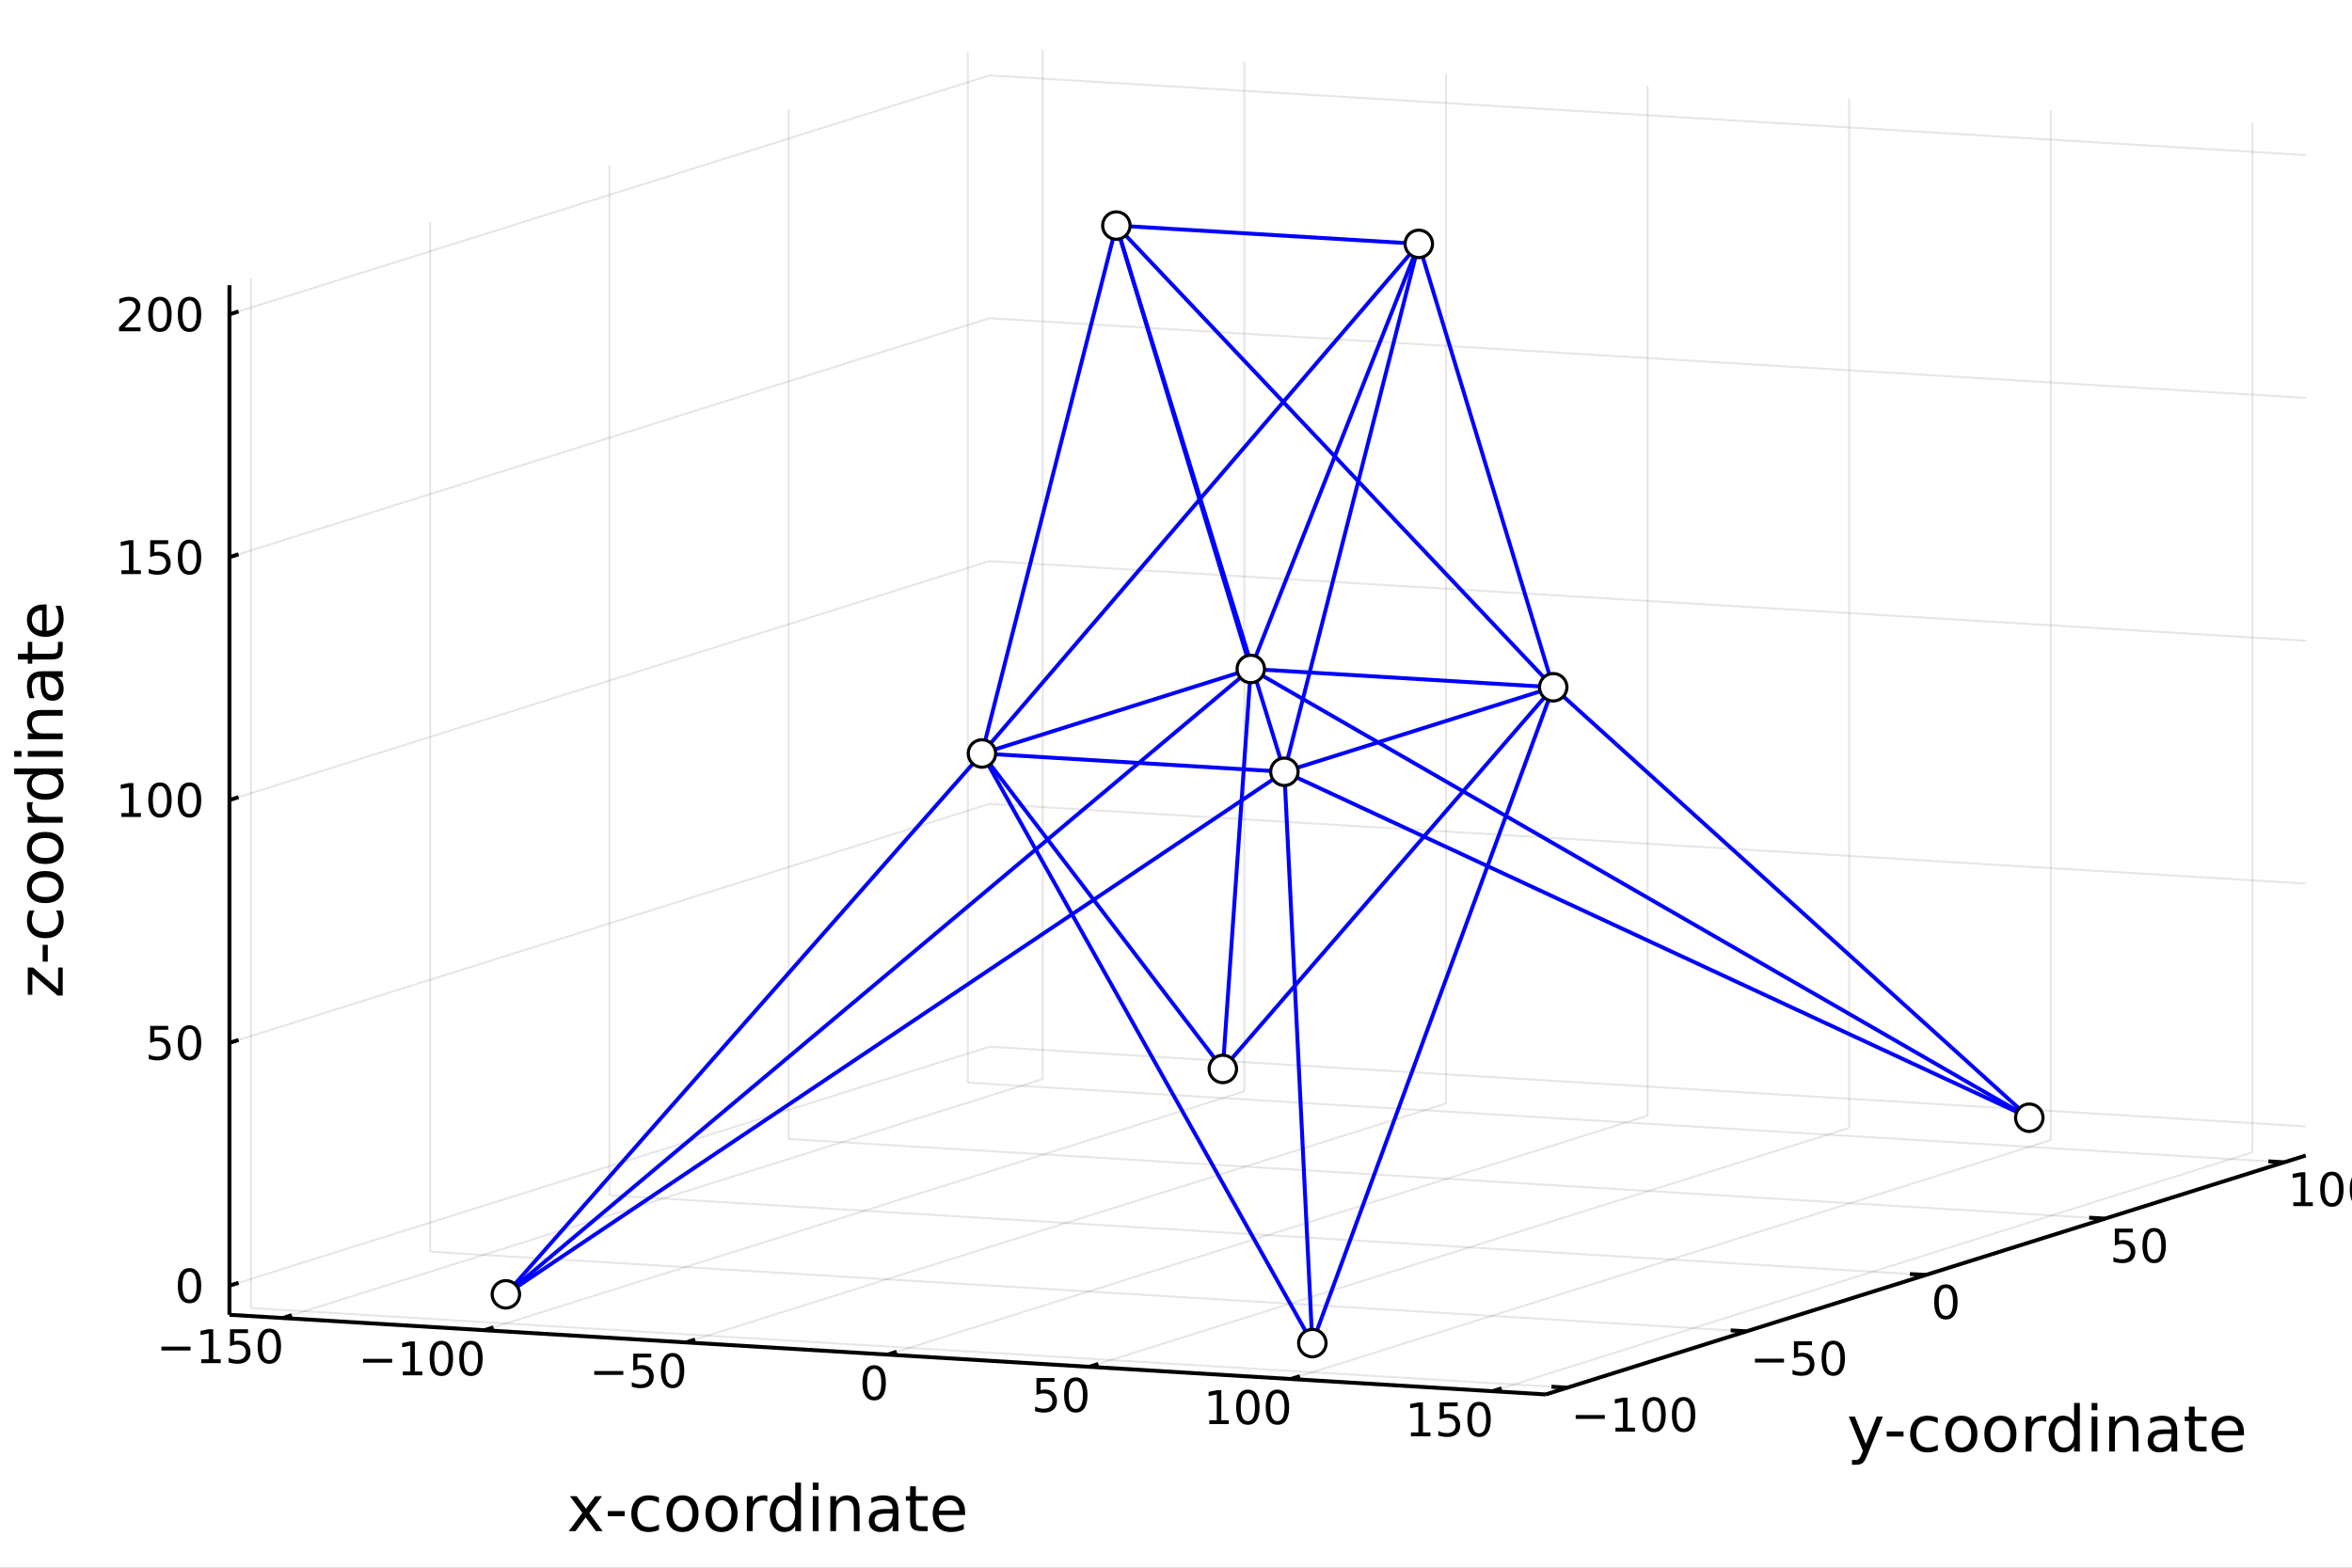 <?xml version="1.0" encoding="utf-8"?>
<svg xmlns="http://www.w3.org/2000/svg" xmlns:xlink="http://www.w3.org/1999/xlink" width="600" height="400" viewBox="0 0 2400 1600">
<rect x="0" y="0" width="2400" height="1600" fill="#808080" stroke="none"/>
<defs>
  <clipPath id="clip860">
    <rect x="0" y="0" width="2400" height="1600"/>
  </clipPath>
</defs>
<path clip-path="url(#clip860)" d="
M0 1600 L2400 1600 L2400 0 L0 0  Z
  " fill="#ffffff" fill-rule="evenodd" fill-opacity="1"/>
<defs>
  <clipPath id="clip861">
    <rect x="480" y="0" width="1681" height="1600"/>
  </clipPath>
</defs>
<defs>
  <clipPath id="clip862">
    <rect x="234" y="47" width="2120" height="1377"/>
  </clipPath>
</defs>
<path clip-path="url(#clip862)" d="
M234.125 1341.9 L234.125 291.086 L1009.6 47.244 L2352.76 128.525 L2352.76 1179.34 L1577.28 1423.18 L234.125 1341.9  Z
  " fill="#ffffff" fill-rule="evenodd" fill-opacity="1"/>
<polyline clip-path="url(#clip862)" style="stroke:#000000; stroke-linecap:butt; stroke-linejoin:round; stroke-width:2; stroke-opacity:0.1; fill:none" points="
  288.505,1345.19 1063.98,1101.35 
  "/>
<polyline clip-path="url(#clip862)" style="stroke:#000000; stroke-linecap:butt; stroke-linejoin:round; stroke-width:2; stroke-opacity:0.1; fill:none" points="
  1063.98,1101.35 1063.98,50.535 
  "/>
<polyline clip-path="url(#clip862)" style="stroke:#000000; stroke-linecap:butt; stroke-linejoin:round; stroke-width:2; stroke-opacity:0.1; fill:none" points="
  494.238,1357.64 1269.71,1113.8 
  "/>
<polyline clip-path="url(#clip862)" style="stroke:#000000; stroke-linecap:butt; stroke-linejoin:round; stroke-width:2; stroke-opacity:0.1; fill:none" points="
  1269.71,1113.8 1269.71,62.985 
  "/>
<polyline clip-path="url(#clip862)" style="stroke:#000000; stroke-linecap:butt; stroke-linejoin:round; stroke-width:2; stroke-opacity:0.1; fill:none" points="
  699.971,1370.09 1475.44,1126.25 
  "/>
<polyline clip-path="url(#clip862)" style="stroke:#000000; stroke-linecap:butt; stroke-linejoin:round; stroke-width:2; stroke-opacity:0.1; fill:none" points="
  1475.44,1126.25 1475.44,75.435 
  "/>
<polyline clip-path="url(#clip862)" style="stroke:#000000; stroke-linecap:butt; stroke-linejoin:round; stroke-width:2; stroke-opacity:0.1; fill:none" points="
  905.704,1382.54 1681.18,1138.7 
  "/>
<polyline clip-path="url(#clip862)" style="stroke:#000000; stroke-linecap:butt; stroke-linejoin:round; stroke-width:2; stroke-opacity:0.1; fill:none" points="
  1681.18,1138.7 1681.18,87.884 
  "/>
<polyline clip-path="url(#clip862)" style="stroke:#000000; stroke-linecap:butt; stroke-linejoin:round; stroke-width:2; stroke-opacity:0.1; fill:none" points="
  1111.44,1394.99 1886.91,1151.15 
  "/>
<polyline clip-path="url(#clip862)" style="stroke:#000000; stroke-linecap:butt; stroke-linejoin:round; stroke-width:2; stroke-opacity:0.1; fill:none" points="
  1886.91,1151.15 1886.91,100.334 
  "/>
<polyline clip-path="url(#clip862)" style="stroke:#000000; stroke-linecap:butt; stroke-linejoin:round; stroke-width:2; stroke-opacity:0.1; fill:none" points="
  1317.17,1407.44 2092.64,1163.6 
  "/>
<polyline clip-path="url(#clip862)" style="stroke:#000000; stroke-linecap:butt; stroke-linejoin:round; stroke-width:2; stroke-opacity:0.1; fill:none" points="
  2092.64,1163.6 2092.64,112.784 
  "/>
<polyline clip-path="url(#clip862)" style="stroke:#000000; stroke-linecap:butt; stroke-linejoin:round; stroke-width:2; stroke-opacity:0.1; fill:none" points="
  1522.9,1419.89 2298.38,1176.05 
  "/>
<polyline clip-path="url(#clip862)" style="stroke:#000000; stroke-linecap:butt; stroke-linejoin:round; stroke-width:2; stroke-opacity:0.1; fill:none" points="
  2298.38,1176.05 2298.38,125.234 
  "/>
<polyline clip-path="url(#clip860)" style="stroke:#000000; stroke-linecap:butt; stroke-linejoin:round; stroke-width:4; stroke-opacity:1; fill:none" points="
  234.125,1341.9 1577.28,1423.18 
  "/>
<polyline clip-path="url(#clip860)" style="stroke:#000000; stroke-linecap:butt; stroke-linejoin:round; stroke-width:4; stroke-opacity:1; fill:none" points="
  288.505,1345.19 297.811,1342.26 
  "/>
<polyline clip-path="url(#clip860)" style="stroke:#000000; stroke-linecap:butt; stroke-linejoin:round; stroke-width:4; stroke-opacity:1; fill:none" points="
  494.238,1357.64 503.544,1354.71 
  "/>
<polyline clip-path="url(#clip860)" style="stroke:#000000; stroke-linecap:butt; stroke-linejoin:round; stroke-width:4; stroke-opacity:1; fill:none" points="
  699.971,1370.09 709.277,1367.16 
  "/>
<polyline clip-path="url(#clip860)" style="stroke:#000000; stroke-linecap:butt; stroke-linejoin:round; stroke-width:4; stroke-opacity:1; fill:none" points="
  905.704,1382.54 915.01,1379.61 
  "/>
<polyline clip-path="url(#clip860)" style="stroke:#000000; stroke-linecap:butt; stroke-linejoin:round; stroke-width:4; stroke-opacity:1; fill:none" points="
  1111.44,1394.99 1120.74,1392.06 
  "/>
<polyline clip-path="url(#clip860)" style="stroke:#000000; stroke-linecap:butt; stroke-linejoin:round; stroke-width:4; stroke-opacity:1; fill:none" points="
  1317.17,1407.44 1326.48,1404.51 
  "/>
<polyline clip-path="url(#clip860)" style="stroke:#000000; stroke-linecap:butt; stroke-linejoin:round; stroke-width:4; stroke-opacity:1; fill:none" points="
  1522.9,1419.89 1532.21,1416.96 
  "/>
<path clip-path="url(#clip860)" d="M164.729 1374.39 L194.405 1374.39 L194.405 1378.32 L164.729 1378.32 L164.729 1374.39 Z" fill="#000000" fill-rule="evenodd" fill-opacity="1" /><path clip-path="url(#clip860)" d="M205.308 1387.28 L212.946 1387.28 L212.946 1360.92 L204.636 1362.58 L204.636 1358.32 L212.9 1356.66 L217.576 1356.66 L217.576 1387.28 L225.215 1387.28 L225.215 1391.22 L205.308 1391.22 L205.308 1387.28 Z" fill="#000000" fill-rule="evenodd" fill-opacity="1" /><path clip-path="url(#clip860)" d="M234.706 1356.66 L253.062 1356.66 L253.062 1360.59 L238.988 1360.59 L238.988 1369.06 Q240.006 1368.72 241.025 1368.56 Q242.043 1368.37 243.062 1368.37 Q248.849 1368.37 252.229 1371.54 Q255.608 1374.71 255.608 1380.13 Q255.608 1385.71 252.136 1388.81 Q248.664 1391.89 242.344 1391.89 Q240.169 1391.89 237.9 1391.52 Q235.655 1391.15 233.247 1390.41 L233.247 1385.71 Q235.331 1386.84 237.553 1387.4 Q239.775 1387.95 242.252 1387.95 Q246.256 1387.95 248.594 1385.85 Q250.932 1383.74 250.932 1380.13 Q250.932 1376.52 248.594 1374.41 Q246.256 1372.31 242.252 1372.31 Q240.377 1372.31 238.502 1372.72 Q236.65 1373.14 234.706 1374.02 L234.706 1356.66 Z" fill="#000000" fill-rule="evenodd" fill-opacity="1" /><path clip-path="url(#clip860)" d="M274.821 1359.74 Q271.21 1359.74 269.381 1363.3 Q267.576 1366.84 267.576 1373.97 Q267.576 1381.08 269.381 1384.64 Q271.21 1388.18 274.821 1388.18 Q278.455 1388.18 280.261 1384.64 Q282.09 1381.08 282.09 1373.97 Q282.09 1366.84 280.261 1363.3 Q278.455 1359.74 274.821 1359.74 M274.821 1356.03 Q280.631 1356.03 283.687 1360.64 Q286.765 1365.22 286.765 1373.97 Q286.765 1382.7 283.687 1387.31 Q280.631 1391.89 274.821 1391.89 Q269.011 1391.89 265.932 1387.31 Q262.877 1382.7 262.877 1373.97 Q262.877 1365.22 265.932 1360.64 Q269.011 1356.03 274.821 1356.03 Z" fill="#000000" fill-rule="evenodd" fill-opacity="1" /><path clip-path="url(#clip860)" d="M370.462 1386.84 L400.138 1386.84 L400.138 1390.77 L370.462 1390.77 L370.462 1386.84 Z" fill="#000000" fill-rule="evenodd" fill-opacity="1" /><path clip-path="url(#clip860)" d="M411.041 1399.73 L418.68 1399.73 L418.68 1373.37 L410.369 1375.03 L410.369 1370.77 L418.633 1369.11 L423.309 1369.11 L423.309 1399.73 L430.948 1399.73 L430.948 1403.67 L411.041 1403.67 L411.041 1399.73 Z" fill="#000000" fill-rule="evenodd" fill-opacity="1" /><path clip-path="url(#clip860)" d="M450.392 1372.19 Q446.781 1372.19 444.953 1375.75 Q443.147 1379.29 443.147 1386.42 Q443.147 1393.53 444.953 1397.09 Q446.781 1400.63 450.392 1400.63 Q454.027 1400.63 455.832 1397.09 Q457.661 1393.53 457.661 1386.42 Q457.661 1379.29 455.832 1375.75 Q454.027 1372.19 450.392 1372.19 M450.392 1368.48 Q456.202 1368.48 459.258 1373.09 Q462.337 1377.67 462.337 1386.42 Q462.337 1395.15 459.258 1399.76 Q456.202 1404.34 450.392 1404.34 Q444.582 1404.34 441.503 1399.76 Q438.448 1395.15 438.448 1386.42 Q438.448 1377.67 441.503 1373.09 Q444.582 1368.48 450.392 1368.48 Z" fill="#000000" fill-rule="evenodd" fill-opacity="1" /><path clip-path="url(#clip860)" d="M480.554 1372.19 Q476.943 1372.19 475.114 1375.75 Q473.309 1379.29 473.309 1386.42 Q473.309 1393.53 475.114 1397.09 Q476.943 1400.63 480.554 1400.63 Q484.188 1400.63 485.994 1397.09 Q487.823 1393.53 487.823 1386.42 Q487.823 1379.29 485.994 1375.75 Q484.188 1372.19 480.554 1372.19 M480.554 1368.48 Q486.364 1368.48 489.42 1373.09 Q492.499 1377.67 492.499 1386.42 Q492.499 1395.15 489.42 1399.76 Q486.364 1404.34 480.554 1404.34 Q474.744 1404.34 471.665 1399.76 Q468.61 1395.15 468.61 1386.42 Q468.61 1377.67 471.665 1373.09 Q474.744 1368.48 480.554 1368.48 Z" fill="#000000" fill-rule="evenodd" fill-opacity="1" /><path clip-path="url(#clip860)" d="M606.357 1399.29 L636.033 1399.29 L636.033 1403.22 L606.357 1403.22 L606.357 1399.29 Z" fill="#000000" fill-rule="evenodd" fill-opacity="1" /><path clip-path="url(#clip860)" d="M646.172 1381.56 L664.528 1381.56 L664.528 1385.49 L650.454 1385.49 L650.454 1393.96 Q651.473 1393.62 652.491 1393.46 Q653.51 1393.27 654.528 1393.27 Q660.315 1393.27 663.695 1396.44 Q667.074 1399.61 667.074 1405.03 Q667.074 1410.61 663.602 1413.71 Q660.13 1416.79 653.811 1416.79 Q651.635 1416.79 649.366 1416.42 Q647.121 1416.05 644.713 1415.31 L644.713 1410.61 Q646.797 1411.74 649.019 1412.3 Q651.241 1412.85 653.718 1412.85 Q657.723 1412.85 660.061 1410.75 Q662.399 1408.64 662.399 1405.03 Q662.399 1401.42 660.061 1399.31 Q657.723 1397.21 653.718 1397.21 Q651.843 1397.21 649.968 1397.62 Q648.116 1398.04 646.172 1398.92 L646.172 1381.56 Z" fill="#000000" fill-rule="evenodd" fill-opacity="1" /><path clip-path="url(#clip860)" d="M686.287 1384.64 Q682.676 1384.64 680.847 1388.2 Q679.042 1391.74 679.042 1398.87 Q679.042 1405.98 680.847 1409.54 Q682.676 1413.08 686.287 1413.08 Q689.922 1413.08 691.727 1409.54 Q693.556 1405.98 693.556 1398.87 Q693.556 1391.74 691.727 1388.2 Q689.922 1384.64 686.287 1384.64 M686.287 1380.93 Q692.097 1380.93 695.153 1385.54 Q698.232 1390.12 698.232 1398.87 Q698.232 1407.6 695.153 1412.21 Q692.097 1416.79 686.287 1416.79 Q680.477 1416.79 677.398 1412.21 Q674.343 1407.6 674.343 1398.87 Q674.343 1390.12 677.398 1385.54 Q680.477 1380.93 686.287 1380.93 Z" fill="#000000" fill-rule="evenodd" fill-opacity="1" /><path clip-path="url(#clip860)" d="M892.02 1397.09 Q888.409 1397.09 886.581 1400.65 Q884.775 1404.19 884.775 1411.32 Q884.775 1418.43 886.581 1421.99 Q888.409 1425.53 892.02 1425.53 Q895.655 1425.53 897.46 1421.99 Q899.289 1418.43 899.289 1411.32 Q899.289 1404.19 897.46 1400.65 Q895.655 1397.09 892.02 1397.09 M892.02 1393.38 Q897.831 1393.38 900.886 1397.99 Q903.965 1402.57 903.965 1411.32 Q903.965 1420.05 900.886 1424.65 Q897.831 1429.24 892.02 1429.24 Q886.21 1429.24 883.132 1424.65 Q880.076 1420.05 880.076 1411.32 Q880.076 1402.57 883.132 1397.99 Q886.21 1393.38 892.02 1393.38 Z" fill="#000000" fill-rule="evenodd" fill-opacity="1" /><path clip-path="url(#clip860)" d="M1057.64 1406.46 L1075.99 1406.46 L1075.99 1410.39 L1061.92 1410.39 L1061.92 1418.86 Q1062.94 1418.52 1063.96 1418.35 Q1064.98 1418.17 1065.99 1418.17 Q1071.78 1418.17 1075.16 1421.34 Q1078.54 1424.51 1078.54 1429.93 Q1078.54 1435.51 1075.07 1438.61 Q1071.6 1441.69 1065.28 1441.69 Q1063.1 1441.69 1060.83 1441.32 Q1058.59 1440.95 1056.18 1440.21 L1056.18 1435.51 Q1058.26 1436.64 1060.49 1437.2 Q1062.71 1437.75 1065.18 1437.75 Q1069.19 1437.75 1071.53 1435.65 Q1073.86 1433.54 1073.86 1429.93 Q1073.86 1426.32 1071.53 1424.21 Q1069.19 1422.1 1065.18 1422.1 Q1063.31 1422.1 1061.43 1422.52 Q1059.58 1422.94 1057.64 1423.82 L1057.64 1406.46 Z" fill="#000000" fill-rule="evenodd" fill-opacity="1" /><path clip-path="url(#clip860)" d="M1097.75 1409.54 Q1094.14 1409.54 1092.31 1413.1 Q1090.51 1416.64 1090.51 1423.77 Q1090.51 1430.88 1092.31 1434.44 Q1094.14 1437.98 1097.75 1437.98 Q1101.39 1437.98 1103.19 1434.44 Q1105.02 1430.88 1105.02 1423.77 Q1105.02 1416.64 1103.19 1413.1 Q1101.39 1409.54 1097.75 1409.54 M1097.75 1405.83 Q1103.56 1405.83 1106.62 1410.44 Q1109.7 1415.02 1109.7 1423.77 Q1109.7 1432.5 1106.62 1437.1 Q1103.56 1441.69 1097.75 1441.69 Q1091.94 1441.69 1088.86 1437.1 Q1085.81 1432.5 1085.81 1423.77 Q1085.81 1415.02 1088.86 1410.44 Q1091.94 1405.83 1097.75 1405.83 Z" fill="#000000" fill-rule="evenodd" fill-opacity="1" /><path clip-path="url(#clip860)" d="M1233.97 1449.53 L1241.61 1449.53 L1241.61 1423.17 L1233.3 1424.83 L1233.3 1420.57 L1241.57 1418.91 L1246.24 1418.91 L1246.24 1449.53 L1253.88 1449.53 L1253.88 1453.47 L1233.97 1453.47 L1233.97 1449.53 Z" fill="#000000" fill-rule="evenodd" fill-opacity="1" /><path clip-path="url(#clip860)" d="M1273.32 1421.99 Q1269.71 1421.99 1267.88 1425.55 Q1266.08 1429.09 1266.08 1436.22 Q1266.08 1443.33 1267.88 1446.89 Q1269.71 1450.43 1273.32 1450.43 Q1276.96 1450.43 1278.76 1446.89 Q1280.59 1443.33 1280.59 1436.22 Q1280.59 1429.09 1278.76 1425.55 Q1276.96 1421.99 1273.32 1421.99 M1273.32 1418.28 Q1279.13 1418.28 1282.19 1422.89 Q1285.27 1427.47 1285.27 1436.22 Q1285.27 1444.95 1282.19 1449.55 Q1279.13 1454.14 1273.32 1454.14 Q1267.51 1454.14 1264.44 1449.55 Q1261.38 1444.95 1261.38 1436.22 Q1261.38 1427.47 1264.44 1422.89 Q1267.51 1418.28 1273.32 1418.28 Z" fill="#000000" fill-rule="evenodd" fill-opacity="1" /><path clip-path="url(#clip860)" d="M1303.49 1421.99 Q1299.88 1421.99 1298.05 1425.55 Q1296.24 1429.09 1296.24 1436.22 Q1296.24 1443.33 1298.05 1446.89 Q1299.88 1450.43 1303.49 1450.43 Q1307.12 1450.43 1308.93 1446.89 Q1310.76 1443.33 1310.76 1436.22 Q1310.76 1429.09 1308.93 1425.55 Q1307.12 1421.99 1303.49 1421.99 M1303.49 1418.28 Q1309.3 1418.28 1312.35 1422.89 Q1315.43 1427.47 1315.43 1436.22 Q1315.43 1444.95 1312.35 1449.55 Q1309.3 1454.14 1303.49 1454.14 Q1297.68 1454.14 1294.6 1449.55 Q1291.54 1444.95 1291.54 1436.22 Q1291.54 1427.47 1294.6 1422.89 Q1297.68 1418.28 1303.49 1418.28 Z" fill="#000000" fill-rule="evenodd" fill-opacity="1" /><path clip-path="url(#clip860)" d="M1439.71 1461.98 L1447.34 1461.98 L1447.34 1435.62 L1439.03 1437.28 L1439.03 1433.02 L1447.3 1431.36 L1451.97 1431.36 L1451.97 1461.98 L1459.61 1461.98 L1459.61 1465.92 L1439.71 1465.92 L1439.71 1461.98 Z" fill="#000000" fill-rule="evenodd" fill-opacity="1" /><path clip-path="url(#clip860)" d="M1469.1 1431.36 L1487.46 1431.36 L1487.46 1435.29 L1473.39 1435.29 L1473.39 1443.76 Q1474.41 1443.42 1475.42 1443.25 Q1476.44 1443.07 1477.46 1443.07 Q1483.25 1443.07 1486.63 1446.24 Q1490.01 1449.41 1490.01 1454.83 Q1490.01 1460.41 1486.53 1463.51 Q1483.06 1466.59 1476.74 1466.59 Q1474.57 1466.59 1472.3 1466.22 Q1470.05 1465.85 1467.65 1465.11 L1467.65 1460.41 Q1469.73 1461.54 1471.95 1462.1 Q1474.17 1462.65 1476.65 1462.65 Q1480.65 1462.65 1482.99 1460.55 Q1485.33 1458.44 1485.33 1454.83 Q1485.33 1451.22 1482.99 1449.11 Q1480.65 1447 1476.65 1447 Q1474.78 1447 1472.9 1447.42 Q1471.05 1447.84 1469.1 1448.72 L1469.1 1431.36 Z" fill="#000000" fill-rule="evenodd" fill-opacity="1" /><path clip-path="url(#clip860)" d="M1509.22 1434.44 Q1505.61 1434.44 1503.78 1438 Q1501.97 1441.54 1501.97 1448.67 Q1501.97 1455.78 1503.78 1459.34 Q1505.61 1462.88 1509.22 1462.88 Q1512.85 1462.88 1514.66 1459.34 Q1516.49 1455.78 1516.49 1448.67 Q1516.49 1441.54 1514.66 1438 Q1512.85 1434.44 1509.22 1434.44 M1509.22 1430.73 Q1515.03 1430.73 1518.09 1435.34 Q1521.16 1439.92 1521.16 1448.67 Q1521.16 1457.4 1518.09 1462 Q1515.03 1466.59 1509.22 1466.59 Q1503.41 1466.59 1500.33 1462 Q1497.28 1457.4 1497.28 1448.67 Q1497.28 1439.92 1500.33 1435.34 Q1503.41 1430.73 1509.22 1430.73 Z" fill="#000000" fill-rule="evenodd" fill-opacity="1" /><path clip-path="url(#clip860)" d="M614.275 1527.04 L601.385 1544.38 L614.944 1562.68 L608.037 1562.68 L597.661 1548.68 L587.285 1562.68 L580.378 1562.68 L594.223 1544.03 L581.555 1527.04 L588.462 1527.04 L597.915 1539.74 L607.368 1527.04 L614.275 1527.04 Z" fill="#000000" fill-rule="evenodd" fill-opacity="1" /><path clip-path="url(#clip860)" d="M620.259 1542.22 L637.414 1542.22 L637.414 1547.44 L620.259 1547.44 L620.259 1542.22 Z" fill="#000000" fill-rule="evenodd" fill-opacity="1" /><path clip-path="url(#clip860)" d="M672.394 1528.4 L672.394 1533.88 Q669.911 1532.51 667.397 1531.84 Q664.914 1531.14 662.368 1531.14 Q656.671 1531.14 653.52 1534.77 Q650.369 1538.37 650.369 1544.89 Q650.369 1551.42 653.52 1555.04 Q656.671 1558.64 662.368 1558.64 Q664.914 1558.64 667.397 1557.97 Q669.911 1557.27 672.394 1555.9 L672.394 1561.31 Q669.943 1562.46 667.301 1563.03 Q664.692 1563.61 661.731 1563.61 Q653.679 1563.61 648.936 1558.55 Q644.194 1553.49 644.194 1544.89 Q644.194 1536.17 648.968 1531.17 Q653.774 1526.18 662.113 1526.18 Q664.819 1526.18 667.397 1526.75 Q669.975 1527.29 672.394 1528.4 Z" fill="#000000" fill-rule="evenodd" fill-opacity="1" /><path clip-path="url(#clip860)" d="M696.393 1531.14 Q691.682 1531.14 688.945 1534.83 Q686.208 1538.49 686.208 1544.89 Q686.208 1551.29 688.913 1554.98 Q691.65 1558.64 696.393 1558.64 Q701.072 1558.64 703.809 1554.95 Q706.546 1551.26 706.546 1544.89 Q706.546 1538.56 703.809 1534.87 Q701.072 1531.14 696.393 1531.14 M696.393 1526.18 Q704.032 1526.18 708.392 1531.14 Q712.753 1536.11 712.753 1544.89 Q712.753 1553.64 708.392 1558.64 Q704.032 1563.61 696.393 1563.61 Q688.722 1563.61 684.362 1558.64 Q680.033 1553.64 680.033 1544.89 Q680.033 1536.11 684.362 1531.14 Q688.722 1526.18 696.393 1526.18 Z" fill="#000000" fill-rule="evenodd" fill-opacity="1" /><path clip-path="url(#clip860)" d="M736.274 1531.14 Q731.563 1531.14 728.826 1534.83 Q726.089 1538.49 726.089 1544.89 Q726.089 1551.29 728.794 1554.98 Q731.531 1558.64 736.274 1558.64 Q740.953 1558.64 743.69 1554.95 Q746.427 1551.26 746.427 1544.89 Q746.427 1538.56 743.69 1534.87 Q740.953 1531.14 736.274 1531.14 M736.274 1526.18 Q743.913 1526.18 748.273 1531.14 Q752.634 1536.11 752.634 1544.89 Q752.634 1553.64 748.273 1558.64 Q743.913 1563.61 736.274 1563.61 Q728.603 1563.61 724.243 1558.64 Q719.914 1553.64 719.914 1544.89 Q719.914 1536.11 724.243 1531.14 Q728.603 1526.18 736.274 1526.18 Z" fill="#000000" fill-rule="evenodd" fill-opacity="1" /><path clip-path="url(#clip860)" d="M782.998 1532.51 Q782.011 1531.94 780.834 1531.68 Q779.688 1531.4 778.288 1531.4 Q773.322 1531.4 770.649 1534.64 Q768.007 1537.86 768.007 1543.9 L768.007 1562.68 L762.119 1562.68 L762.119 1527.04 L768.007 1527.04 L768.007 1532.57 Q769.853 1529.33 772.813 1527.77 Q775.773 1526.18 780.006 1526.18 Q780.611 1526.18 781.343 1526.27 Q782.075 1526.34 782.966 1526.49 L782.998 1532.51 Z" fill="#000000" fill-rule="evenodd" fill-opacity="1" /><path clip-path="url(#clip860)" d="M811.453 1532.45 L811.453 1513.16 L817.309 1513.16 L817.309 1562.68 L811.453 1562.68 L811.453 1557.34 Q809.607 1560.52 806.774 1562.08 Q803.973 1563.61 800.026 1563.61 Q793.565 1563.61 789.491 1558.45 Q785.449 1553.29 785.449 1544.89 Q785.449 1536.49 789.491 1531.33 Q793.565 1526.18 800.026 1526.18 Q803.973 1526.18 806.774 1527.74 Q809.607 1529.26 811.453 1532.45 M791.496 1544.89 Q791.496 1551.35 794.138 1555.04 Q796.812 1558.7 801.459 1558.7 Q806.106 1558.7 808.779 1555.04 Q811.453 1551.35 811.453 1544.89 Q811.453 1538.43 808.779 1534.77 Q806.106 1531.08 801.459 1531.08 Q796.812 1531.08 794.138 1534.77 Q791.496 1538.43 791.496 1544.89 Z" fill="#000000" fill-rule="evenodd" fill-opacity="1" /><path clip-path="url(#clip860)" d="M829.372 1527.04 L835.229 1527.04 L835.229 1562.68 L829.372 1562.68 L829.372 1527.04 M829.372 1513.16 L835.229 1513.16 L835.229 1520.57 L829.372 1520.57 L829.372 1513.16 Z" fill="#000000" fill-rule="evenodd" fill-opacity="1" /><path clip-path="url(#clip860)" d="M877.115 1541.17 L877.115 1562.68 L871.259 1562.68 L871.259 1541.36 Q871.259 1536.3 869.285 1533.78 Q867.312 1531.27 863.365 1531.27 Q858.623 1531.27 855.886 1534.29 Q853.148 1537.32 853.148 1542.54 L853.148 1562.68 L847.26 1562.68 L847.26 1527.04 L853.148 1527.04 L853.148 1532.57 Q855.249 1529.36 858.082 1527.77 Q860.946 1526.18 864.67 1526.18 Q870.813 1526.18 873.964 1530 Q877.115 1533.78 877.115 1541.17 Z" fill="#000000" fill-rule="evenodd" fill-opacity="1" /><path clip-path="url(#clip860)" d="M904.997 1544.76 Q897.899 1544.76 895.162 1546.39 Q892.425 1548.01 892.425 1551.93 Q892.425 1555.04 894.462 1556.89 Q896.531 1558.7 900.064 1558.7 Q904.933 1558.7 907.861 1555.27 Q910.822 1551.8 910.822 1546.07 L910.822 1544.76 L904.997 1544.76 M916.678 1542.35 L916.678 1562.68 L910.822 1562.68 L910.822 1557.27 Q908.816 1560.52 905.824 1562.08 Q902.833 1563.61 898.504 1563.61 Q893.029 1563.61 889.783 1560.55 Q886.568 1557.46 886.568 1552.31 Q886.568 1546.29 890.579 1543.24 Q894.621 1540.18 902.61 1540.18 L910.822 1540.18 L910.822 1539.61 Q910.822 1535.57 908.148 1533.37 Q905.506 1531.14 900.7 1531.14 Q897.645 1531.14 894.748 1531.87 Q891.852 1532.61 889.178 1534.07 L889.178 1528.66 Q892.393 1527.42 895.417 1526.81 Q898.44 1526.18 901.305 1526.18 Q909.039 1526.18 912.859 1530.19 Q916.678 1534.2 916.678 1542.35 Z" fill="#000000" fill-rule="evenodd" fill-opacity="1" /><path clip-path="url(#clip860)" d="M934.534 1516.91 L934.534 1527.04 L946.597 1527.04 L946.597 1531.59 L934.534 1531.59 L934.534 1550.94 Q934.534 1555.3 935.711 1556.54 Q936.921 1557.78 940.581 1557.78 L946.597 1557.78 L946.597 1562.68 L940.581 1562.68 Q933.802 1562.68 931.224 1560.17 Q928.646 1557.62 928.646 1550.94 L928.646 1531.59 L924.349 1531.59 L924.349 1527.04 L928.646 1527.04 L928.646 1516.91 L934.534 1516.91 Z" fill="#000000" fill-rule="evenodd" fill-opacity="1" /><path clip-path="url(#clip860)" d="M984.791 1543.4 L984.791 1546.26 L957.864 1546.26 Q958.246 1552.31 961.493 1555.49 Q964.771 1558.64 970.596 1558.64 Q973.969 1558.64 977.12 1557.81 Q980.303 1556.99 983.422 1555.33 L983.422 1560.87 Q980.271 1562.21 976.961 1562.91 Q973.651 1563.61 970.245 1563.61 Q961.715 1563.61 956.718 1558.64 Q951.753 1553.68 951.753 1545.21 Q951.753 1536.46 956.464 1531.33 Q961.206 1526.18 969.227 1526.18 Q976.42 1526.18 980.59 1530.82 Q984.791 1535.44 984.791 1543.4 M978.935 1541.68 Q978.871 1536.87 976.229 1534.01 Q973.619 1531.14 969.291 1531.14 Q964.389 1531.14 961.429 1533.91 Q958.501 1536.68 958.055 1541.71 L978.935 1541.68 Z" fill="#000000" fill-rule="evenodd" fill-opacity="1" /><polyline clip-path="url(#clip862)" style="stroke:#000000; stroke-linecap:butt; stroke-linejoin:round; stroke-width:2; stroke-opacity:0.1; fill:none" points="
  1599.23,1416.28 256.073,1335 
  "/>
<polyline clip-path="url(#clip862)" style="stroke:#000000; stroke-linecap:butt; stroke-linejoin:round; stroke-width:2; stroke-opacity:0.1; fill:none" points="
  256.073,1335 256.073,284.185 
  "/>
<polyline clip-path="url(#clip862)" style="stroke:#000000; stroke-linecap:butt; stroke-linejoin:round; stroke-width:2; stroke-opacity:0.1; fill:none" points="
  1782.13,1358.77 438.967,1277.49 
  "/>
<polyline clip-path="url(#clip862)" style="stroke:#000000; stroke-linecap:butt; stroke-linejoin:round; stroke-width:2; stroke-opacity:0.1; fill:none" points="
  438.967,1277.49 438.967,226.675 
  "/>
<polyline clip-path="url(#clip862)" style="stroke:#000000; stroke-linecap:butt; stroke-linejoin:round; stroke-width:2; stroke-opacity:0.1; fill:none" points="
  1965.02,1301.26 621.862,1219.98 
  "/>
<polyline clip-path="url(#clip862)" style="stroke:#000000; stroke-linecap:butt; stroke-linejoin:round; stroke-width:2; stroke-opacity:0.1; fill:none" points="
  621.862,1219.98 621.862,169.165 
  "/>
<polyline clip-path="url(#clip862)" style="stroke:#000000; stroke-linecap:butt; stroke-linejoin:round; stroke-width:2; stroke-opacity:0.1; fill:none" points="
  2147.91,1243.75 804.756,1162.47 
  "/>
<polyline clip-path="url(#clip862)" style="stroke:#000000; stroke-linecap:butt; stroke-linejoin:round; stroke-width:2; stroke-opacity:0.1; fill:none" points="
  804.756,1162.47 804.756,111.655 
  "/>
<polyline clip-path="url(#clip862)" style="stroke:#000000; stroke-linecap:butt; stroke-linejoin:round; stroke-width:2; stroke-opacity:0.1; fill:none" points="
  2330.81,1186.24 987.651,1104.96 
  "/>
<polyline clip-path="url(#clip862)" style="stroke:#000000; stroke-linecap:butt; stroke-linejoin:round; stroke-width:2; stroke-opacity:0.1; fill:none" points="
  987.651,1104.96 987.651,54.145 
  "/>
<polyline clip-path="url(#clip860)" style="stroke:#000000; stroke-linecap:butt; stroke-linejoin:round; stroke-width:4; stroke-opacity:1; fill:none" points="
  1577.28,1423.18 2352.76,1179.34 
  "/>
<polyline clip-path="url(#clip860)" style="stroke:#000000; stroke-linecap:butt; stroke-linejoin:round; stroke-width:4; stroke-opacity:1; fill:none" points="
  1599.23,1416.28 1583.11,1415.3 
  "/>
<polyline clip-path="url(#clip860)" style="stroke:#000000; stroke-linecap:butt; stroke-linejoin:round; stroke-width:4; stroke-opacity:1; fill:none" points="
  1782.13,1358.77 1766.01,1357.79 
  "/>
<polyline clip-path="url(#clip860)" style="stroke:#000000; stroke-linecap:butt; stroke-linejoin:round; stroke-width:4; stroke-opacity:1; fill:none" points="
  1965.02,1301.26 1948.9,1300.28 
  "/>
<polyline clip-path="url(#clip860)" style="stroke:#000000; stroke-linecap:butt; stroke-linejoin:round; stroke-width:4; stroke-opacity:1; fill:none" points="
  2147.91,1243.75 2131.8,1242.77 
  "/>
<polyline clip-path="url(#clip860)" style="stroke:#000000; stroke-linecap:butt; stroke-linejoin:round; stroke-width:4; stroke-opacity:1; fill:none" points="
  2330.81,1186.24 2314.69,1185.26 
  "/>
<path clip-path="url(#clip860)" d="M1607.87 1444.2 L1637.55 1444.2 L1637.55 1448.14 L1607.87 1448.14 L1607.87 1444.2 Z" fill="#000000" fill-rule="evenodd" fill-opacity="1" /><path clip-path="url(#clip860)" d="M1648.45 1457.1 L1656.09 1457.1 L1656.09 1430.73 L1647.78 1432.4 L1647.78 1428.14 L1656.04 1426.47 L1660.72 1426.47 L1660.72 1457.1 L1668.36 1457.1 L1668.36 1461.03 L1648.45 1461.03 L1648.45 1457.1 Z" fill="#000000" fill-rule="evenodd" fill-opacity="1" /><path clip-path="url(#clip860)" d="M1687.8 1429.55 Q1684.19 1429.55 1682.36 1433.12 Q1680.55 1436.66 1680.55 1443.79 Q1680.55 1450.89 1682.36 1454.46 Q1684.19 1458 1687.8 1458 Q1691.43 1458 1693.24 1454.46 Q1695.07 1450.89 1695.07 1443.79 Q1695.07 1436.66 1693.24 1433.12 Q1691.43 1429.55 1687.8 1429.55 M1687.8 1425.85 Q1693.61 1425.85 1696.67 1430.45 Q1699.74 1435.04 1699.74 1443.79 Q1699.74 1452.51 1696.67 1457.12 Q1693.61 1461.7 1687.8 1461.7 Q1681.99 1461.7 1678.91 1457.12 Q1675.86 1452.51 1675.86 1443.79 Q1675.86 1435.04 1678.91 1430.45 Q1681.99 1425.85 1687.8 1425.85 Z" fill="#000000" fill-rule="evenodd" fill-opacity="1" /><path clip-path="url(#clip860)" d="M1717.96 1429.55 Q1714.35 1429.55 1712.52 1433.12 Q1710.72 1436.66 1710.72 1443.79 Q1710.72 1450.89 1712.52 1454.46 Q1714.35 1458 1717.96 1458 Q1721.6 1458 1723.4 1454.46 Q1725.23 1450.89 1725.23 1443.79 Q1725.23 1436.66 1723.4 1433.12 Q1721.6 1429.55 1717.96 1429.55 M1717.96 1425.85 Q1723.77 1425.85 1726.83 1430.45 Q1729.91 1435.04 1729.91 1443.79 Q1729.91 1452.51 1726.83 1457.12 Q1723.77 1461.7 1717.96 1461.7 Q1712.15 1461.7 1709.07 1457.12 Q1706.02 1452.51 1706.02 1443.79 Q1706.02 1435.04 1709.07 1430.45 Q1712.15 1425.85 1717.96 1425.85 Z" fill="#000000" fill-rule="evenodd" fill-opacity="1" /><path clip-path="url(#clip860)" d="M1790.76 1386.69 L1820.44 1386.69 L1820.44 1390.63 L1790.76 1390.63 L1790.76 1386.69 Z" fill="#000000" fill-rule="evenodd" fill-opacity="1" /><path clip-path="url(#clip860)" d="M1830.58 1368.96 L1848.94 1368.96 L1848.94 1372.9 L1834.86 1372.9 L1834.86 1381.37 Q1835.88 1381.02 1836.9 1380.86 Q1837.92 1380.68 1838.94 1380.68 Q1844.72 1380.68 1848.1 1383.85 Q1851.48 1387.02 1851.48 1392.43 Q1851.48 1398.01 1848.01 1401.12 Q1844.54 1404.19 1838.22 1404.19 Q1836.04 1404.19 1833.77 1403.82 Q1831.53 1403.45 1829.12 1402.71 L1829.12 1398.01 Q1831.2 1399.15 1833.43 1399.7 Q1835.65 1400.26 1838.12 1400.26 Q1842.13 1400.26 1844.47 1398.15 Q1846.81 1396.05 1846.81 1392.43 Q1846.81 1388.82 1844.47 1386.72 Q1842.13 1384.61 1838.12 1384.61 Q1836.25 1384.61 1834.37 1385.03 Q1832.52 1385.44 1830.58 1386.32 L1830.58 1368.96 Z" fill="#000000" fill-rule="evenodd" fill-opacity="1" /><path clip-path="url(#clip860)" d="M1870.69 1372.04 Q1867.08 1372.04 1865.25 1375.61 Q1863.45 1379.15 1863.45 1386.28 Q1863.45 1393.38 1865.25 1396.95 Q1867.08 1400.49 1870.69 1400.49 Q1874.33 1400.49 1876.13 1396.95 Q1877.96 1393.38 1877.96 1386.28 Q1877.96 1379.15 1876.13 1375.61 Q1874.33 1372.04 1870.69 1372.04 M1870.69 1368.34 Q1876.5 1368.34 1879.56 1372.94 Q1882.64 1377.53 1882.64 1386.28 Q1882.64 1395 1879.56 1399.61 Q1876.5 1404.19 1870.69 1404.19 Q1864.88 1404.19 1861.81 1399.61 Q1858.75 1395 1858.75 1386.28 Q1858.75 1377.53 1861.81 1372.94 Q1864.88 1368.34 1870.69 1368.34 Z" fill="#000000" fill-rule="evenodd" fill-opacity="1" /><path clip-path="url(#clip860)" d="M1985.6 1314.53 Q1981.99 1314.53 1980.16 1318.1 Q1978.36 1321.64 1978.36 1328.77 Q1978.36 1335.87 1980.16 1339.44 Q1981.99 1342.98 1985.6 1342.98 Q1989.24 1342.98 1991.04 1339.44 Q1992.87 1335.87 1992.87 1328.77 Q1992.87 1321.64 1991.04 1318.1 Q1989.24 1314.53 1985.6 1314.53 M1985.6 1310.83 Q1991.41 1310.83 1994.47 1315.43 Q1997.55 1320.02 1997.55 1328.77 Q1997.55 1337.49 1994.47 1342.1 Q1991.41 1346.68 1985.6 1346.68 Q1979.79 1346.68 1976.71 1342.1 Q1973.66 1337.49 1973.66 1328.77 Q1973.66 1320.02 1976.71 1315.43 Q1979.79 1310.83 1985.6 1310.83 Z" fill="#000000" fill-rule="evenodd" fill-opacity="1" /><path clip-path="url(#clip860)" d="M2158.01 1253.94 L2176.37 1253.94 L2176.37 1257.88 L2162.29 1257.88 L2162.29 1266.35 Q2163.31 1266 2164.33 1265.84 Q2165.35 1265.66 2166.37 1265.66 Q2172.15 1265.66 2175.53 1268.83 Q2178.91 1272 2178.91 1277.41 Q2178.91 1282.99 2175.44 1286.1 Q2171.97 1289.17 2165.65 1289.17 Q2163.47 1289.17 2161.21 1288.8 Q2158.96 1288.43 2156.55 1287.69 L2156.55 1282.99 Q2158.64 1284.13 2160.86 1284.68 Q2163.08 1285.24 2165.56 1285.24 Q2169.56 1285.24 2171.9 1283.13 Q2174.24 1281.03 2174.24 1277.41 Q2174.24 1273.8 2171.9 1271.7 Q2169.56 1269.59 2165.56 1269.59 Q2163.68 1269.59 2161.81 1270.01 Q2159.96 1270.42 2158.01 1271.3 L2158.01 1253.94 Z" fill="#000000" fill-rule="evenodd" fill-opacity="1" /><path clip-path="url(#clip860)" d="M2198.13 1257.02 Q2194.52 1257.02 2192.69 1260.59 Q2190.88 1264.13 2190.88 1271.26 Q2190.88 1278.36 2192.69 1281.93 Q2194.52 1285.47 2198.13 1285.47 Q2201.76 1285.47 2203.57 1281.93 Q2205.4 1278.36 2205.4 1271.26 Q2205.4 1264.13 2203.57 1260.59 Q2201.76 1257.02 2198.13 1257.02 M2198.13 1253.32 Q2203.94 1253.32 2206.99 1257.92 Q2210.07 1262.51 2210.07 1271.26 Q2210.07 1279.98 2206.99 1284.59 Q2203.94 1289.17 2198.13 1289.17 Q2192.32 1289.17 2189.24 1284.59 Q2186.18 1279.98 2186.18 1271.26 Q2186.18 1262.51 2189.24 1257.92 Q2192.32 1253.32 2198.13 1253.32 Z" fill="#000000" fill-rule="evenodd" fill-opacity="1" /><path clip-path="url(#clip860)" d="M2340.12 1227.06 L2347.76 1227.06 L2347.76 1200.69 L2339.45 1202.36 L2339.45 1198.1 L2347.71 1196.43 L2352.39 1196.43 L2352.39 1227.06 L2360.03 1227.06 L2360.03 1230.99 L2340.12 1230.99 L2340.12 1227.06 Z" fill="#000000" fill-rule="evenodd" fill-opacity="1" /><path clip-path="url(#clip860)" d="M2379.47 1199.51 Q2375.86 1199.51 2374.03 1203.08 Q2372.23 1206.62 2372.23 1213.75 Q2372.23 1220.85 2374.03 1224.42 Q2375.86 1227.96 2379.47 1227.96 Q2383.1 1227.96 2384.91 1224.42 Q2386.74 1220.85 2386.74 1213.75 Q2386.74 1206.62 2384.91 1203.08 Q2383.1 1199.51 2379.47 1199.51 M2379.47 1195.81 Q2385.28 1195.81 2388.34 1200.41 Q2391.41 1205 2391.41 1213.75 Q2391.41 1222.47 2388.34 1227.08 Q2385.28 1231.66 2379.47 1231.66 Q2373.66 1231.66 2370.58 1227.08 Q2367.53 1222.47 2367.53 1213.75 Q2367.53 1205 2370.58 1200.41 Q2373.66 1195.81 2379.47 1195.81 Z" fill="#000000" fill-rule="evenodd" fill-opacity="1" /><path clip-path="url(#clip860)" d="M2409.63 1199.51 Q2406.02 1199.51 2404.19 1203.08 Q2402.39 1206.62 2402.39 1213.75 Q2402.39 1220.85 2404.19 1224.42 Q2406.02 1227.96 2409.63 1227.96 Q2413.27 1227.96 2415.07 1224.42 Q2416.9 1220.85 2416.9 1213.75 Q2416.9 1206.62 2415.07 1203.08 Q2413.27 1199.51 2409.63 1199.51 M2409.63 1195.81 Q2415.44 1195.81 2418.5 1200.41 Q2421.58 1205 2421.58 1213.75 Q2421.58 1222.47 2418.5 1227.08 Q2415.44 1231.66 2409.63 1231.66 Q2403.82 1231.66 2400.74 1227.08 Q2397.69 1222.47 2397.69 1213.75 Q2397.69 1205 2400.74 1200.41 Q2403.82 1195.81 2409.63 1195.81 Z" fill="#000000" fill-rule="evenodd" fill-opacity="1" /><path clip-path="url(#clip860)" d="M1905.57 1484.71 Q1903.09 1491.08 1900.73 1493.02 Q1898.38 1494.96 1894.43 1494.96 L1889.75 1494.96 L1889.75 1490.06 L1893.19 1490.06 Q1895.61 1490.06 1896.95 1488.91 Q1898.28 1487.77 1899.91 1483.5 L1900.96 1480.83 L1886.54 1445.75 L1892.74 1445.75 L1903.88 1473.64 L1915.02 1445.75 L1921.23 1445.75 L1905.57 1484.71 Z" fill="#000000" fill-rule="evenodd" fill-opacity="1" /><path clip-path="url(#clip860)" d="M1925.21 1460.94 L1942.36 1460.94 L1942.36 1466.16 L1925.21 1466.16 L1925.21 1460.94 Z" fill="#000000" fill-rule="evenodd" fill-opacity="1" /><path clip-path="url(#clip860)" d="M1977.34 1447.12 L1977.34 1452.6 Q1974.86 1451.23 1972.35 1450.56 Q1969.86 1449.86 1967.32 1449.86 Q1961.62 1449.86 1958.47 1453.49 Q1955.32 1457.09 1955.32 1463.61 Q1955.32 1470.14 1958.47 1473.76 Q1961.62 1477.36 1967.32 1477.36 Q1969.86 1477.36 1972.35 1476.69 Q1974.86 1475.99 1977.34 1474.62 L1977.34 1480.03 Q1974.89 1481.18 1972.25 1481.75 Q1969.64 1482.33 1966.68 1482.33 Q1958.63 1482.33 1953.89 1477.27 Q1949.14 1472.2 1949.14 1463.61 Q1949.14 1454.89 1953.92 1449.89 Q1958.72 1444.9 1967.06 1444.9 Q1969.77 1444.9 1972.35 1445.47 Q1974.93 1446.01 1977.34 1447.12 Z" fill="#000000" fill-rule="evenodd" fill-opacity="1" /><path clip-path="url(#clip860)" d="M2001.34 1449.86 Q1996.63 1449.86 1993.9 1453.55 Q1991.16 1457.21 1991.16 1463.61 Q1991.16 1470.01 1993.86 1473.7 Q1996.6 1477.36 2001.34 1477.36 Q2006.02 1477.36 2008.76 1473.67 Q2011.5 1469.98 2011.5 1463.61 Q2011.5 1457.28 2008.76 1453.58 Q2006.02 1449.86 2001.34 1449.86 M2001.34 1444.9 Q2008.98 1444.9 2013.34 1449.86 Q2017.7 1454.83 2017.7 1463.61 Q2017.7 1472.36 2013.34 1477.36 Q2008.98 1482.33 2001.34 1482.33 Q1993.67 1482.33 1989.31 1477.36 Q1984.98 1472.36 1984.98 1463.61 Q1984.98 1454.83 1989.31 1449.86 Q1993.67 1444.9 2001.34 1444.9 Z" fill="#000000" fill-rule="evenodd" fill-opacity="1" /><path clip-path="url(#clip860)" d="M2041.22 1449.86 Q2036.51 1449.86 2033.78 1453.55 Q2031.04 1457.21 2031.04 1463.61 Q2031.04 1470.01 2033.74 1473.7 Q2036.48 1477.36 2041.22 1477.36 Q2045.9 1477.36 2048.64 1473.67 Q2051.38 1469.98 2051.38 1463.61 Q2051.38 1457.28 2048.64 1453.58 Q2045.9 1449.86 2041.22 1449.86 M2041.22 1444.9 Q2048.86 1444.9 2053.22 1449.86 Q2057.58 1454.83 2057.58 1463.61 Q2057.58 1472.36 2053.22 1477.36 Q2048.86 1482.33 2041.22 1482.33 Q2033.55 1482.33 2029.19 1477.36 Q2024.86 1472.36 2024.86 1463.61 Q2024.86 1454.83 2029.19 1449.86 Q2033.55 1444.9 2041.22 1444.9 Z" fill="#000000" fill-rule="evenodd" fill-opacity="1" /><path clip-path="url(#clip860)" d="M2087.95 1451.23 Q2086.96 1450.66 2085.78 1450.4 Q2084.64 1450.12 2083.24 1450.12 Q2078.27 1450.12 2075.6 1453.36 Q2072.96 1456.58 2072.96 1462.62 L2072.96 1481.4 L2067.07 1481.4 L2067.07 1445.75 L2072.96 1445.75 L2072.96 1451.29 Q2074.8 1448.05 2077.76 1446.49 Q2080.72 1444.9 2084.96 1444.9 Q2085.56 1444.9 2086.29 1444.99 Q2087.03 1445.05 2087.92 1445.21 L2087.95 1451.23 Z" fill="#000000" fill-rule="evenodd" fill-opacity="1" /><path clip-path="url(#clip860)" d="M2116.4 1451.17 L2116.4 1431.88 L2122.26 1431.88 L2122.26 1481.4 L2116.4 1481.4 L2116.4 1476.06 Q2114.56 1479.24 2111.72 1480.8 Q2108.92 1482.33 2104.98 1482.33 Q2098.52 1482.33 2094.44 1477.17 Q2090.4 1472.01 2090.4 1463.61 Q2090.4 1455.21 2094.44 1450.05 Q2098.52 1444.9 2104.98 1444.9 Q2108.92 1444.9 2111.72 1446.46 Q2114.56 1447.98 2116.4 1451.17 M2096.45 1463.61 Q2096.45 1470.07 2099.09 1473.76 Q2101.76 1477.42 2106.41 1477.42 Q2111.06 1477.42 2113.73 1473.76 Q2116.4 1470.07 2116.4 1463.61 Q2116.4 1457.15 2113.73 1453.49 Q2111.06 1449.8 2106.41 1449.8 Q2101.76 1449.8 2099.09 1453.49 Q2096.45 1457.15 2096.45 1463.61 Z" fill="#000000" fill-rule="evenodd" fill-opacity="1" /><path clip-path="url(#clip860)" d="M2134.32 1445.75 L2140.18 1445.75 L2140.18 1481.4 L2134.32 1481.4 L2134.32 1445.75 M2134.32 1431.88 L2140.18 1431.88 L2140.18 1439.29 L2134.32 1439.29 L2134.32 1431.88 Z" fill="#000000" fill-rule="evenodd" fill-opacity="1" /><path clip-path="url(#clip860)" d="M2182.07 1459.89 L2182.07 1481.4 L2176.21 1481.4 L2176.21 1460.08 Q2176.21 1455.02 2174.24 1452.5 Q2172.26 1449.99 2168.32 1449.99 Q2163.57 1449.99 2160.84 1453.01 Q2158.1 1456.04 2158.1 1461.26 L2158.1 1481.4 L2152.21 1481.4 L2152.21 1445.75 L2158.1 1445.75 L2158.1 1451.29 Q2160.2 1448.08 2163.03 1446.49 Q2165.9 1444.9 2169.62 1444.9 Q2175.76 1444.9 2178.91 1448.71 Q2182.07 1452.5 2182.07 1459.89 Z" fill="#000000" fill-rule="evenodd" fill-opacity="1" /><path clip-path="url(#clip860)" d="M2209.95 1463.48 Q2202.85 1463.48 2200.11 1465.11 Q2197.38 1466.73 2197.38 1470.64 Q2197.38 1473.76 2199.41 1475.61 Q2201.48 1477.42 2205.01 1477.42 Q2209.88 1477.42 2212.81 1473.99 Q2215.77 1470.52 2215.77 1464.79 L2215.77 1463.48 L2209.95 1463.48 M2221.63 1461.06 L2221.63 1481.4 L2215.77 1481.4 L2215.77 1475.99 Q2213.77 1479.24 2210.77 1480.8 Q2207.78 1482.33 2203.45 1482.33 Q2197.98 1482.33 2194.73 1479.27 Q2191.52 1476.18 2191.52 1471.03 Q2191.52 1465.01 2195.53 1461.96 Q2199.57 1458.9 2207.56 1458.9 L2215.77 1458.9 L2215.77 1458.33 Q2215.77 1454.28 2213.1 1452.09 Q2210.46 1449.86 2205.65 1449.86 Q2202.6 1449.86 2199.7 1450.59 Q2196.8 1451.32 2194.13 1452.79 L2194.13 1447.38 Q2197.34 1446.14 2200.37 1445.53 Q2203.39 1444.9 2206.26 1444.9 Q2213.99 1444.9 2217.81 1448.91 Q2221.63 1452.92 2221.63 1461.06 Z" fill="#000000" fill-rule="evenodd" fill-opacity="1" /><path clip-path="url(#clip860)" d="M2239.48 1435.63 L2239.48 1445.75 L2251.55 1445.75 L2251.55 1450.31 L2239.48 1450.31 L2239.48 1469.66 Q2239.48 1474.02 2240.66 1475.26 Q2241.87 1476.5 2245.53 1476.5 L2251.55 1476.5 L2251.55 1481.4 L2245.53 1481.4 Q2238.75 1481.4 2236.17 1478.89 Q2233.6 1476.34 2233.6 1469.66 L2233.6 1450.31 L2229.3 1450.31 L2229.3 1445.75 L2233.6 1445.75 L2233.6 1435.63 L2239.48 1435.63 Z" fill="#000000" fill-rule="evenodd" fill-opacity="1" /><path clip-path="url(#clip860)" d="M2289.74 1462.11 L2289.74 1464.98 L2262.81 1464.98 Q2263.2 1471.03 2266.44 1474.21 Q2269.72 1477.36 2275.55 1477.36 Q2278.92 1477.36 2282.07 1476.53 Q2285.25 1475.71 2288.37 1474.05 L2288.37 1479.59 Q2285.22 1480.93 2281.91 1481.63 Q2278.6 1482.33 2275.2 1482.33 Q2266.67 1482.33 2261.67 1477.36 Q2256.7 1472.4 2256.7 1463.93 Q2256.7 1455.18 2261.41 1450.05 Q2266.16 1444.9 2274.18 1444.9 Q2281.37 1444.9 2285.54 1449.54 Q2289.74 1454.16 2289.74 1462.11 M2283.89 1460.4 Q2283.82 1455.59 2281.18 1452.73 Q2278.57 1449.86 2274.24 1449.86 Q2269.34 1449.86 2266.38 1452.63 Q2263.45 1455.4 2263.01 1460.43 L2283.89 1460.4 Z" fill="#000000" fill-rule="evenodd" fill-opacity="1" /><polyline clip-path="url(#clip862)" style="stroke:#000000; stroke-linecap:butt; stroke-linejoin:round; stroke-width:2; stroke-opacity:0.1; fill:none" points="
  234.125,1312.16 1009.6,1068.32 
  "/>
<polyline clip-path="url(#clip862)" style="stroke:#000000; stroke-linecap:butt; stroke-linejoin:round; stroke-width:2; stroke-opacity:0.1; fill:none" points="
  1009.6,1068.32 2352.76,1149.6 
  "/>
<polyline clip-path="url(#clip862)" style="stroke:#000000; stroke-linecap:butt; stroke-linejoin:round; stroke-width:2; stroke-opacity:0.1; fill:none" points="
  234.125,1064.33 1009.6,820.484 
  "/>
<polyline clip-path="url(#clip862)" style="stroke:#000000; stroke-linecap:butt; stroke-linejoin:round; stroke-width:2; stroke-opacity:0.1; fill:none" points="
  1009.6,820.484 2352.76,901.765 
  "/>
<polyline clip-path="url(#clip862)" style="stroke:#000000; stroke-linecap:butt; stroke-linejoin:round; stroke-width:2; stroke-opacity:0.1; fill:none" points="
  234.125,816.493 1009.6,572.651 
  "/>
<polyline clip-path="url(#clip862)" style="stroke:#000000; stroke-linecap:butt; stroke-linejoin:round; stroke-width:2; stroke-opacity:0.1; fill:none" points="
  1009.6,572.651 2352.76,653.931 
  "/>
<polyline clip-path="url(#clip862)" style="stroke:#000000; stroke-linecap:butt; stroke-linejoin:round; stroke-width:2; stroke-opacity:0.1; fill:none" points="
  234.125,568.659 1009.6,324.817 
  "/>
<polyline clip-path="url(#clip862)" style="stroke:#000000; stroke-linecap:butt; stroke-linejoin:round; stroke-width:2; stroke-opacity:0.1; fill:none" points="
  1009.6,324.817 2352.76,406.098 
  "/>
<polyline clip-path="url(#clip862)" style="stroke:#000000; stroke-linecap:butt; stroke-linejoin:round; stroke-width:2; stroke-opacity:0.1; fill:none" points="
  234.125,320.826 1009.6,76.984 
  "/>
<polyline clip-path="url(#clip862)" style="stroke:#000000; stroke-linecap:butt; stroke-linejoin:round; stroke-width:2; stroke-opacity:0.1; fill:none" points="
  1009.6,76.984 2352.76,158.265 
  "/>
<polyline clip-path="url(#clip860)" style="stroke:#000000; stroke-linecap:butt; stroke-linejoin:round; stroke-width:4; stroke-opacity:1; fill:none" points="
  234.125,1341.9 234.125,291.086 
  "/>
<polyline clip-path="url(#clip860)" style="stroke:#000000; stroke-linecap:butt; stroke-linejoin:round; stroke-width:4; stroke-opacity:1; fill:none" points="
  234.125,1312.16 243.431,1309.23 
  "/>
<polyline clip-path="url(#clip860)" style="stroke:#000000; stroke-linecap:butt; stroke-linejoin:round; stroke-width:4; stroke-opacity:1; fill:none" points="
  234.125,1064.33 243.431,1061.4 
  "/>
<polyline clip-path="url(#clip860)" style="stroke:#000000; stroke-linecap:butt; stroke-linejoin:round; stroke-width:4; stroke-opacity:1; fill:none" points="
  234.125,816.493 243.431,813.567 
  "/>
<polyline clip-path="url(#clip860)" style="stroke:#000000; stroke-linecap:butt; stroke-linejoin:round; stroke-width:4; stroke-opacity:1; fill:none" points="
  234.125,568.659 243.431,565.733 
  "/>
<polyline clip-path="url(#clip860)" style="stroke:#000000; stroke-linecap:butt; stroke-linejoin:round; stroke-width:4; stroke-opacity:1; fill:none" points="
  234.125,320.826 243.431,317.9 
  "/>
<path clip-path="url(#clip860)" d="M193.381 1297.96 Q189.77 1297.96 187.941 1301.52 Q186.136 1305.06 186.136 1312.19 Q186.136 1319.3 187.941 1322.87 Q189.77 1326.41 193.381 1326.41 Q197.015 1326.41 198.821 1322.87 Q200.65 1319.3 200.65 1312.19 Q200.65 1305.06 198.821 1301.52 Q197.015 1297.96 193.381 1297.96 M193.381 1294.25 Q199.191 1294.25 202.247 1298.86 Q205.325 1303.44 205.325 1312.19 Q205.325 1320.92 202.247 1325.53 Q199.191 1330.11 193.381 1330.11 Q187.571 1330.11 184.492 1325.53 Q181.437 1320.92 181.437 1312.19 Q181.437 1303.44 184.492 1298.86 Q187.571 1294.25 193.381 1294.25 Z" fill="#000000" fill-rule="evenodd" fill-opacity="1" /><path clip-path="url(#clip860)" d="M153.266 1047.05 L171.622 1047.05 L171.622 1050.98 L157.548 1050.98 L157.548 1059.45 Q158.566 1059.11 159.585 1058.94 Q160.603 1058.76 161.622 1058.76 Q167.409 1058.76 170.789 1061.93 Q174.168 1065.1 174.168 1070.52 Q174.168 1076.1 170.696 1079.2 Q167.224 1082.28 160.904 1082.28 Q158.728 1082.28 156.46 1081.91 Q154.215 1081.54 151.807 1080.8 L151.807 1076.1 Q153.891 1077.23 156.113 1077.79 Q158.335 1078.34 160.812 1078.34 Q164.816 1078.34 167.154 1076.24 Q169.492 1074.13 169.492 1070.52 Q169.492 1066.91 167.154 1064.8 Q164.816 1062.69 160.812 1062.69 Q158.937 1062.69 157.062 1063.11 Q155.21 1063.53 153.266 1064.41 L153.266 1047.05 Z" fill="#000000" fill-rule="evenodd" fill-opacity="1" /><path clip-path="url(#clip860)" d="M193.381 1050.12 Q189.77 1050.12 187.941 1053.69 Q186.136 1057.23 186.136 1064.36 Q186.136 1071.47 187.941 1075.03 Q189.77 1078.57 193.381 1078.57 Q197.015 1078.57 198.821 1075.03 Q200.65 1071.47 200.65 1064.36 Q200.65 1057.23 198.821 1053.69 Q197.015 1050.12 193.381 1050.12 M193.381 1046.42 Q199.191 1046.42 202.247 1051.03 Q205.325 1055.61 205.325 1064.36 Q205.325 1073.09 202.247 1077.69 Q199.191 1082.28 193.381 1082.28 Q187.571 1082.28 184.492 1077.69 Q181.437 1073.09 181.437 1064.36 Q181.437 1055.61 184.492 1051.03 Q187.571 1046.42 193.381 1046.42 Z" fill="#000000" fill-rule="evenodd" fill-opacity="1" /><path clip-path="url(#clip860)" d="M123.868 829.837 L131.506 829.837 L131.506 803.472 L123.196 805.139 L123.196 800.879 L131.46 799.213 L136.136 799.213 L136.136 829.837 L143.775 829.837 L143.775 833.773 L123.868 833.773 L123.868 829.837 Z" fill="#000000" fill-rule="evenodd" fill-opacity="1" /><path clip-path="url(#clip860)" d="M163.219 802.291 Q159.608 802.291 157.779 805.856 Q155.974 809.398 155.974 816.527 Q155.974 823.634 157.779 827.199 Q159.608 830.74 163.219 830.74 Q166.853 830.74 168.659 827.199 Q170.488 823.634 170.488 816.527 Q170.488 809.398 168.659 805.856 Q166.853 802.291 163.219 802.291 M163.219 798.588 Q169.029 798.588 172.085 803.194 Q175.164 807.777 175.164 816.527 Q175.164 825.254 172.085 829.861 Q169.029 834.444 163.219 834.444 Q157.409 834.444 154.33 829.861 Q151.275 825.254 151.275 816.527 Q151.275 807.777 154.33 803.194 Q157.409 798.588 163.219 798.588 Z" fill="#000000" fill-rule="evenodd" fill-opacity="1" /><path clip-path="url(#clip860)" d="M193.381 802.291 Q189.77 802.291 187.941 805.856 Q186.136 809.398 186.136 816.527 Q186.136 823.634 187.941 827.199 Q189.77 830.74 193.381 830.74 Q197.015 830.74 198.821 827.199 Q200.65 823.634 200.65 816.527 Q200.65 809.398 198.821 805.856 Q197.015 802.291 193.381 802.291 M193.381 798.588 Q199.191 798.588 202.247 803.194 Q205.325 807.777 205.325 816.527 Q205.325 825.254 202.247 829.861 Q199.191 834.444 193.381 834.444 Q187.571 834.444 184.492 829.861 Q181.437 825.254 181.437 816.527 Q181.437 807.777 184.492 803.194 Q187.571 798.588 193.381 798.588 Z" fill="#000000" fill-rule="evenodd" fill-opacity="1" /><path clip-path="url(#clip860)" d="M123.868 582.004 L131.506 582.004 L131.506 555.639 L123.196 557.305 L123.196 553.046 L131.46 551.379 L136.136 551.379 L136.136 582.004 L143.775 582.004 L143.775 585.939 L123.868 585.939 L123.868 582.004 Z" fill="#000000" fill-rule="evenodd" fill-opacity="1" /><path clip-path="url(#clip860)" d="M153.266 551.379 L171.622 551.379 L171.622 555.315 L157.548 555.315 L157.548 563.787 Q158.566 563.439 159.585 563.277 Q160.603 563.092 161.622 563.092 Q167.409 563.092 170.789 566.264 Q174.168 569.435 174.168 574.851 Q174.168 580.43 170.696 583.532 Q167.224 586.611 160.904 586.611 Q158.728 586.611 156.46 586.24 Q154.215 585.87 151.807 585.129 L151.807 580.43 Q153.891 581.564 156.113 582.12 Q158.335 582.676 160.812 582.676 Q164.816 582.676 167.154 580.569 Q169.492 578.463 169.492 574.851 Q169.492 571.24 167.154 569.134 Q164.816 567.027 160.812 567.027 Q158.937 567.027 157.062 567.444 Q155.21 567.861 153.266 568.74 L153.266 551.379 Z" fill="#000000" fill-rule="evenodd" fill-opacity="1" /><path clip-path="url(#clip860)" d="M193.381 554.458 Q189.77 554.458 187.941 558.023 Q186.136 561.565 186.136 568.694 Q186.136 575.801 187.941 579.365 Q189.77 582.907 193.381 582.907 Q197.015 582.907 198.821 579.365 Q200.65 575.801 200.65 568.694 Q200.65 561.565 198.821 558.023 Q197.015 554.458 193.381 554.458 M193.381 550.754 Q199.191 550.754 202.247 555.361 Q205.325 559.944 205.325 568.694 Q205.325 577.421 202.247 582.027 Q199.191 586.611 193.381 586.611 Q187.571 586.611 184.492 582.027 Q181.437 577.421 181.437 568.694 Q181.437 559.944 184.492 555.361 Q187.571 550.754 193.381 550.754 Z" fill="#000000" fill-rule="evenodd" fill-opacity="1" /><path clip-path="url(#clip860)" d="M127.085 334.171 L143.404 334.171 L143.404 338.106 L121.46 338.106 L121.46 334.171 Q124.122 331.416 128.705 326.787 Q133.312 322.134 134.492 320.791 Q136.738 318.268 137.617 316.532 Q138.52 314.773 138.52 313.083 Q138.52 310.328 136.576 308.592 Q134.655 306.856 131.553 306.856 Q129.354 306.856 126.9 307.62 Q124.469 308.384 121.692 309.935 L121.692 305.213 Q124.516 304.079 126.969 303.5 Q129.423 302.921 131.46 302.921 Q136.83 302.921 140.025 305.606 Q143.219 308.291 143.219 312.782 Q143.219 314.912 142.409 316.833 Q141.622 318.731 139.516 321.324 Q138.937 321.995 135.835 325.213 Q132.733 328.407 127.085 334.171 Z" fill="#000000" fill-rule="evenodd" fill-opacity="1" /><path clip-path="url(#clip860)" d="M163.219 306.625 Q159.608 306.625 157.779 310.19 Q155.974 313.731 155.974 320.861 Q155.974 327.967 157.779 331.532 Q159.608 335.074 163.219 335.074 Q166.853 335.074 168.659 331.532 Q170.488 327.967 170.488 320.861 Q170.488 313.731 168.659 310.19 Q166.853 306.625 163.219 306.625 M163.219 302.921 Q169.029 302.921 172.085 307.528 Q175.164 312.111 175.164 320.861 Q175.164 329.588 172.085 334.194 Q169.029 338.777 163.219 338.777 Q157.409 338.777 154.33 334.194 Q151.275 329.588 151.275 320.861 Q151.275 312.111 154.33 307.528 Q157.409 302.921 163.219 302.921 Z" fill="#000000" fill-rule="evenodd" fill-opacity="1" /><path clip-path="url(#clip860)" d="M193.381 306.625 Q189.77 306.625 187.941 310.19 Q186.136 313.731 186.136 320.861 Q186.136 327.967 187.941 331.532 Q189.77 335.074 193.381 335.074 Q197.015 335.074 198.821 331.532 Q200.65 327.967 200.65 320.861 Q200.65 313.731 198.821 310.19 Q197.015 306.625 193.381 306.625 M193.381 302.921 Q199.191 302.921 202.247 307.528 Q205.325 312.111 205.325 320.861 Q205.325 329.588 202.247 334.194 Q199.191 338.777 193.381 338.777 Q187.571 338.777 184.492 334.194 Q181.437 329.588 181.437 320.861 Q181.437 312.111 184.492 307.528 Q187.571 302.921 193.381 302.921 Z" fill="#000000" fill-rule="evenodd" fill-opacity="1" /><path clip-path="url(#clip860)" d="M28.356 1015.26 L28.356 987.444 L33.703 987.444 L59.325 1009.47 L59.325 987.444 L64.004 987.444 L64.004 1016.06 L58.657 1016.06 L33.035 994.032 L33.035 1015.26 L28.356 1015.26 Z" fill="#000000" fill-rule="evenodd" fill-opacity="1" /><path clip-path="url(#clip860)" d="M43.538 981.46 L43.538 964.304 L48.758 964.304 L48.758 981.46 L43.538 981.46 Z" fill="#000000" fill-rule="evenodd" fill-opacity="1" /><path clip-path="url(#clip860)" d="M29.725 929.325 L35.199 929.325 Q33.831 931.807 33.162 934.322 Q32.462 936.804 32.462 939.351 Q32.462 945.048 36.09 948.199 Q39.687 951.35 46.212 951.35 Q52.737 951.35 56.365 948.199 Q59.962 945.048 59.962 939.351 Q59.962 936.804 59.294 934.322 Q58.593 931.807 57.225 929.325 L62.636 929.325 Q63.781 931.776 64.354 934.417 Q64.927 937.027 64.927 939.987 Q64.927 948.04 59.866 952.782 Q54.806 957.525 46.212 957.525 Q37.491 957.525 32.494 952.751 Q27.497 947.944 27.497 939.605 Q27.497 936.9 28.07 934.322 Q28.611 931.744 29.725 929.325 Z" fill="#000000" fill-rule="evenodd" fill-opacity="1" /><path clip-path="url(#clip860)" d="M32.462 905.326 Q32.462 910.037 36.154 912.774 Q39.815 915.511 46.212 915.511 Q52.609 915.511 56.302 912.806 Q59.962 910.069 59.962 905.326 Q59.962 900.647 56.27 897.91 Q52.578 895.173 46.212 895.173 Q39.878 895.173 36.186 897.91 Q32.462 900.647 32.462 905.326 M27.497 905.326 Q27.497 897.687 32.462 893.327 Q37.427 888.966 46.212 888.966 Q54.965 888.966 59.962 893.327 Q64.927 897.687 64.927 905.326 Q64.927 912.997 59.962 917.357 Q54.965 921.686 46.212 921.686 Q37.427 921.686 32.462 917.357 Q27.497 912.997 27.497 905.326 Z" fill="#000000" fill-rule="evenodd" fill-opacity="1" /><path clip-path="url(#clip860)" d="M32.462 865.445 Q32.462 870.156 36.154 872.893 Q39.815 875.63 46.212 875.63 Q52.609 875.63 56.302 872.925 Q59.962 870.187 59.962 865.445 Q59.962 860.766 56.27 858.029 Q52.578 855.292 46.212 855.292 Q39.878 855.292 36.186 858.029 Q32.462 860.766 32.462 865.445 M27.497 865.445 Q27.497 857.806 32.462 853.446 Q37.427 849.085 46.212 849.085 Q54.965 849.085 59.962 853.446 Q64.927 857.806 64.927 865.445 Q64.927 873.116 59.962 877.476 Q54.965 881.805 46.212 881.805 Q37.427 881.805 32.462 877.476 Q27.497 873.116 27.497 865.445 Z" fill="#000000" fill-rule="evenodd" fill-opacity="1" /><path clip-path="url(#clip860)" d="M33.831 818.721 Q33.258 819.707 33.003 820.885 Q32.717 822.031 32.717 823.431 Q32.717 828.397 35.963 831.07 Q39.178 833.712 45.225 833.712 L64.004 833.712 L64.004 839.6 L28.356 839.6 L28.356 833.712 L33.894 833.712 Q30.648 831.866 29.088 828.906 Q27.497 825.946 27.497 821.713 Q27.497 821.108 27.592 820.376 Q27.656 819.644 27.815 818.752 L33.831 818.721 Z" fill="#000000" fill-rule="evenodd" fill-opacity="1" /><path clip-path="url(#clip860)" d="M33.767 790.266 L14.479 790.266 L14.479 784.409 L64.004 784.409 L64.004 790.266 L58.657 790.266 Q61.84 792.112 63.399 794.945 Q64.927 797.746 64.927 801.692 Q64.927 808.154 59.771 812.228 Q54.615 816.27 46.212 816.27 Q37.809 816.27 32.653 812.228 Q27.497 808.154 27.497 801.692 Q27.497 797.746 29.056 794.945 Q30.584 792.112 33.767 790.266 M46.212 810.222 Q52.673 810.222 56.365 807.581 Q60.026 804.907 60.026 800.26 Q60.026 795.613 56.365 792.94 Q52.673 790.266 46.212 790.266 Q39.751 790.266 36.09 792.94 Q32.398 795.613 32.398 800.26 Q32.398 804.907 36.09 807.581 Q39.751 810.222 46.212 810.222 Z" fill="#000000" fill-rule="evenodd" fill-opacity="1" /><path clip-path="url(#clip860)" d="M28.356 772.346 L28.356 766.49 L64.004 766.49 L64.004 772.346 L28.356 772.346 M14.479 772.346 L14.479 766.49 L21.895 766.49 L21.895 772.346 L14.479 772.346 Z" fill="#000000" fill-rule="evenodd" fill-opacity="1" /><path clip-path="url(#clip860)" d="M42.488 724.604 L64.004 724.604 L64.004 730.46 L42.679 730.46 Q37.618 730.46 35.104 732.433 Q32.589 734.407 32.589 738.354 Q32.589 743.096 35.613 745.833 Q38.637 748.571 43.857 748.571 L64.004 748.571 L64.004 754.459 L28.356 754.459 L28.356 748.571 L33.894 748.571 Q30.68 746.47 29.088 743.637 Q27.497 740.773 27.497 737.049 Q27.497 730.906 31.316 727.755 Q35.104 724.604 42.488 724.604 Z" fill="#000000" fill-rule="evenodd" fill-opacity="1" /><path clip-path="url(#clip860)" d="M46.085 696.722 Q46.085 703.82 47.708 706.557 Q49.331 709.294 53.246 709.294 Q56.365 709.294 58.211 707.257 Q60.026 705.188 60.026 701.655 Q60.026 696.786 56.588 693.857 Q53.119 690.897 47.39 690.897 L46.085 690.897 L46.085 696.722 M43.666 685.041 L64.004 685.041 L64.004 690.897 L58.593 690.897 Q61.84 692.902 63.399 695.894 Q64.927 698.886 64.927 703.215 Q64.927 708.689 61.872 711.936 Q58.784 715.151 53.628 715.151 Q47.612 715.151 44.557 711.14 Q41.501 707.098 41.501 699.109 L41.501 690.897 L40.928 690.897 Q36.886 690.897 34.69 693.571 Q32.462 696.213 32.462 701.019 Q32.462 704.074 33.194 706.971 Q33.926 709.867 35.39 712.541 L29.98 712.541 Q28.738 709.326 28.133 706.302 Q27.497 703.279 27.497 700.414 Q27.497 692.68 31.507 688.86 Q35.518 685.041 43.666 685.041 Z" fill="#000000" fill-rule="evenodd" fill-opacity="1" /><path clip-path="url(#clip860)" d="M18.235 667.185 L28.356 667.185 L28.356 655.122 L32.908 655.122 L32.908 667.185 L52.259 667.185 Q56.62 667.185 57.861 666.007 Q59.103 664.798 59.103 661.138 L59.103 655.122 L64.004 655.122 L64.004 661.138 Q64.004 667.917 61.49 670.495 Q58.943 673.073 52.259 673.073 L32.908 673.073 L32.908 677.37 L28.356 677.37 L28.356 673.073 L18.235 673.073 L18.235 667.185 Z" fill="#000000" fill-rule="evenodd" fill-opacity="1" /><path clip-path="url(#clip860)" d="M44.716 616.928 L47.581 616.928 L47.581 643.855 Q53.628 643.473 56.811 640.226 Q59.962 636.948 59.962 631.123 Q59.962 627.749 59.134 624.598 Q58.307 621.416 56.652 618.296 L62.19 618.296 Q63.527 621.447 64.227 624.758 Q64.927 628.068 64.927 631.473 Q64.927 640.003 59.962 645.001 Q54.997 649.966 46.53 649.966 Q37.777 649.966 32.653 645.255 Q27.497 640.513 27.497 632.492 Q27.497 625.299 32.144 621.129 Q36.759 616.928 44.716 616.928 M42.997 622.784 Q38.191 622.848 35.327 625.49 Q32.462 628.1 32.462 632.428 Q32.462 637.33 35.231 640.29 Q38 643.218 43.029 643.664 L42.997 622.784 Z" fill="#000000" fill-rule="evenodd" fill-opacity="1" /><polyline clip-path="url(#clip862)" style="stroke:#0000ff; stroke-linecap:butt; stroke-linejoin:round; stroke-width:4; stroke-opacity:1; fill:none" points="
  1139.14,230.208 1447.74,248.883 
  "/>
<polyline clip-path="url(#clip862)" style="stroke:#0000ff; stroke-linecap:butt; stroke-linejoin:round; stroke-width:4; stroke-opacity:1; fill:none" points="
  1139.14,230.208 1584.91,701.417 
  "/>
<polyline clip-path="url(#clip862)" style="stroke:#0000ff; stroke-linecap:butt; stroke-linejoin:round; stroke-width:4; stroke-opacity:1; fill:none" points="
  1447.74,248.883 1276.31,682.742 
  "/>
<polyline clip-path="url(#clip862)" style="stroke:#0000ff; stroke-linecap:butt; stroke-linejoin:round; stroke-width:4; stroke-opacity:1; fill:none" points="
  1139.14,230.208 1310.57,787.682 
  "/>
<polyline clip-path="url(#clip862)" style="stroke:#0000ff; stroke-linecap:butt; stroke-linejoin:round; stroke-width:4; stroke-opacity:1; fill:none" points="
  1447.74,248.883 1001.97,769.007 
  "/>
<polyline clip-path="url(#clip862)" style="stroke:#0000ff; stroke-linecap:butt; stroke-linejoin:round; stroke-width:4; stroke-opacity:1; fill:none" points="
  1447.74,248.883 1584.91,701.417 
  "/>
<polyline clip-path="url(#clip862)" style="stroke:#0000ff; stroke-linecap:butt; stroke-linejoin:round; stroke-width:4; stroke-opacity:1; fill:none" points="
  1447.74,248.883 1310.57,787.682 
  "/>
<polyline clip-path="url(#clip862)" style="stroke:#0000ff; stroke-linecap:butt; stroke-linejoin:round; stroke-width:4; stroke-opacity:1; fill:none" points="
  1139.14,230.208 1276.31,682.742 
  "/>
<polyline clip-path="url(#clip862)" style="stroke:#0000ff; stroke-linecap:butt; stroke-linejoin:round; stroke-width:4; stroke-opacity:1; fill:none" points="
  1139.14,230.208 1001.97,769.007 
  "/>
<polyline clip-path="url(#clip862)" style="stroke:#0000ff; stroke-linecap:butt; stroke-linejoin:round; stroke-width:4; stroke-opacity:1; fill:none" points="
  1276.31,682.742 1001.97,769.007 
  "/>
<polyline clip-path="url(#clip862)" style="stroke:#0000ff; stroke-linecap:butt; stroke-linejoin:round; stroke-width:4; stroke-opacity:1; fill:none" points="
  1584.91,701.417 1310.57,787.682 
  "/>
<polyline clip-path="url(#clip862)" style="stroke:#0000ff; stroke-linecap:butt; stroke-linejoin:round; stroke-width:4; stroke-opacity:1; fill:none" points="
  1276.31,682.742 1584.91,701.417 
  "/>
<polyline clip-path="url(#clip862)" style="stroke:#0000ff; stroke-linecap:butt; stroke-linejoin:round; stroke-width:4; stroke-opacity:1; fill:none" points="
  1310.57,787.682 1001.97,769.007 
  "/>
<polyline clip-path="url(#clip862)" style="stroke:#0000ff; stroke-linecap:butt; stroke-linejoin:round; stroke-width:4; stroke-opacity:1; fill:none" points="
  1276.31,682.742 516.186,1321 
  "/>
<polyline clip-path="url(#clip862)" style="stroke:#0000ff; stroke-linecap:butt; stroke-linejoin:round; stroke-width:4; stroke-opacity:1; fill:none" points="
  1001.97,769.007 1247.76,1090.96 
  "/>
<polyline clip-path="url(#clip862)" style="stroke:#0000ff; stroke-linecap:butt; stroke-linejoin:round; stroke-width:4; stroke-opacity:1; fill:none" points="
  1584.91,701.417 1339.12,1370.8 
  "/>
<polyline clip-path="url(#clip862)" style="stroke:#0000ff; stroke-linecap:butt; stroke-linejoin:round; stroke-width:4; stroke-opacity:1; fill:none" points="
  1310.57,787.682 2070.7,1140.76 
  "/>
<polyline clip-path="url(#clip862)" style="stroke:#0000ff; stroke-linecap:butt; stroke-linejoin:round; stroke-width:4; stroke-opacity:1; fill:none" points="
  1584.91,701.417 1247.76,1090.96 
  "/>
<polyline clip-path="url(#clip862)" style="stroke:#0000ff; stroke-linecap:butt; stroke-linejoin:round; stroke-width:4; stroke-opacity:1; fill:none" points="
  1276.31,682.742 2070.7,1140.76 
  "/>
<polyline clip-path="url(#clip862)" style="stroke:#0000ff; stroke-linecap:butt; stroke-linejoin:round; stroke-width:4; stroke-opacity:1; fill:none" points="
  1310.57,787.682 516.186,1321 
  "/>
<polyline clip-path="url(#clip862)" style="stroke:#0000ff; stroke-linecap:butt; stroke-linejoin:round; stroke-width:4; stroke-opacity:1; fill:none" points="
  1001.97,769.007 1339.12,1370.8 
  "/>
<polyline clip-path="url(#clip862)" style="stroke:#0000ff; stroke-linecap:butt; stroke-linejoin:round; stroke-width:4; stroke-opacity:1; fill:none" points="
  1001.97,769.007 516.186,1321 
  "/>
<polyline clip-path="url(#clip862)" style="stroke:#0000ff; stroke-linecap:butt; stroke-linejoin:round; stroke-width:4; stroke-opacity:1; fill:none" points="
  1276.31,682.742 1247.76,1090.96 
  "/>
<polyline clip-path="url(#clip862)" style="stroke:#0000ff; stroke-linecap:butt; stroke-linejoin:round; stroke-width:4; stroke-opacity:1; fill:none" points="
  1584.91,701.417 2070.7,1140.76 
  "/>
<polyline clip-path="url(#clip862)" style="stroke:#0000ff; stroke-linecap:butt; stroke-linejoin:round; stroke-width:4; stroke-opacity:1; fill:none" points="
  1310.57,787.682 1339.12,1370.8 
  "/>
<circle clip-path="url(#clip862)" cx="1139.14" cy="230.208" r="14" fill="#ffffff" fill-rule="evenodd" fill-opacity="1" stroke="#000000" stroke-opacity="1" stroke-width="3.2"/>
<circle clip-path="url(#clip862)" cx="1447.74" cy="248.883" r="14" fill="#ffffff" fill-rule="evenodd" fill-opacity="1" stroke="#000000" stroke-opacity="1" stroke-width="3.2"/>
<circle clip-path="url(#clip862)" cx="1276.31" cy="682.742" r="14" fill="#ffffff" fill-rule="evenodd" fill-opacity="1" stroke="#000000" stroke-opacity="1" stroke-width="3.2"/>
<circle clip-path="url(#clip862)" cx="1584.91" cy="701.417" r="14" fill="#ffffff" fill-rule="evenodd" fill-opacity="1" stroke="#000000" stroke-opacity="1" stroke-width="3.2"/>
<circle clip-path="url(#clip862)" cx="1310.57" cy="787.682" r="14" fill="#ffffff" fill-rule="evenodd" fill-opacity="1" stroke="#000000" stroke-opacity="1" stroke-width="3.2"/>
<circle clip-path="url(#clip862)" cx="1001.97" cy="769.007" r="14" fill="#ffffff" fill-rule="evenodd" fill-opacity="1" stroke="#000000" stroke-opacity="1" stroke-width="3.2"/>
<circle clip-path="url(#clip862)" cx="1247.76" cy="1090.96" r="14" fill="#ffffff" fill-rule="evenodd" fill-opacity="1" stroke="#000000" stroke-opacity="1" stroke-width="3.2"/>
<circle clip-path="url(#clip862)" cx="2070.7" cy="1140.76" r="14" fill="#ffffff" fill-rule="evenodd" fill-opacity="1" stroke="#000000" stroke-opacity="1" stroke-width="3.2"/>
<circle clip-path="url(#clip862)" cx="1339.12" cy="1370.8" r="14" fill="#ffffff" fill-rule="evenodd" fill-opacity="1" stroke="#000000" stroke-opacity="1" stroke-width="3.2"/>
<circle clip-path="url(#clip862)" cx="516.186" cy="1321" r="14" fill="#ffffff" fill-rule="evenodd" fill-opacity="1" stroke="#000000" stroke-opacity="1" stroke-width="3.2"/>
</svg>
